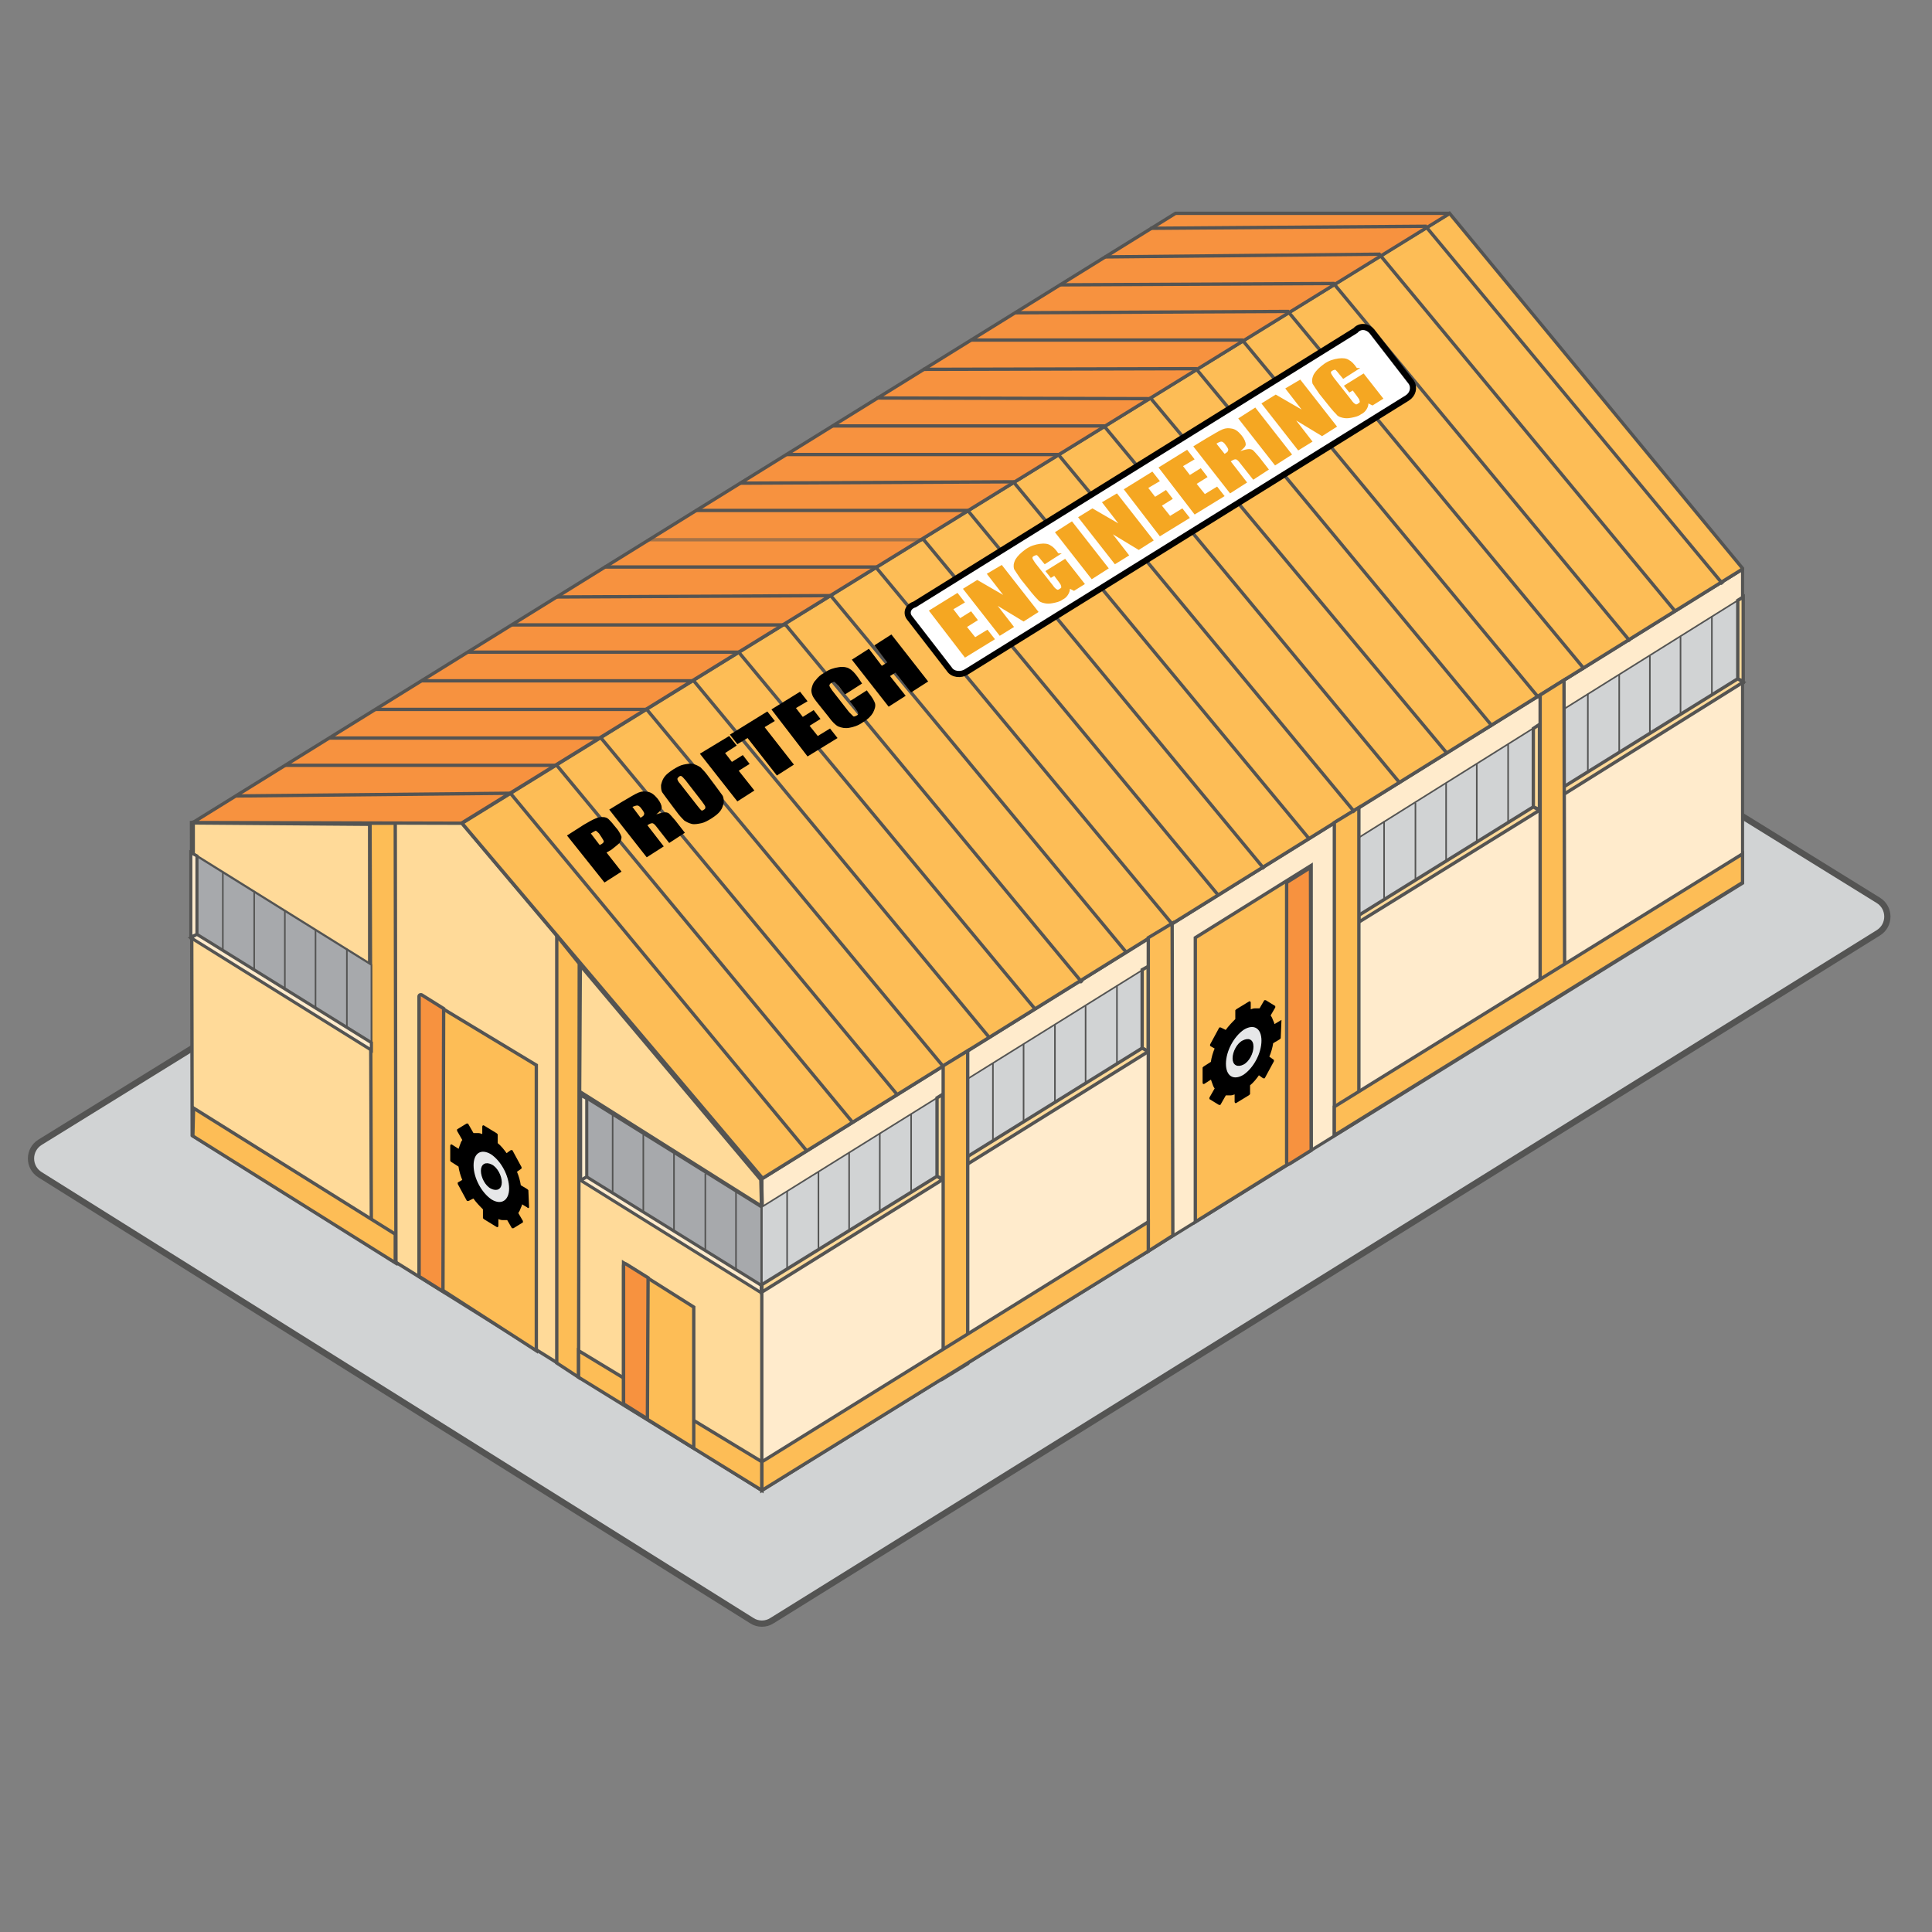 <svg xmlns="http://www.w3.org/2000/svg" viewBox="0 0 283.5 283.5" id="storage"><rect x="0" y="0" width="283.5" height="283.5" fill="#808080" stroke="none"/><path fill="#D1D3D4" stroke="#545453" stroke-width=".917" stroke-miterlimit="10" d="M5.9,172.4l104.4,65.4c0.9,0.6,2.1,0.6,3,0	l162.3-100.9c1.8-1.1,1.8-3.7,0-4.8L171,67.4c-0.9-0.6-2.1-0.6-3,0L5.9,167.6C4.1,168.7,4.1,171.3,5.9,172.4z"/><path fill="#FFDA99" stroke="#545453" stroke-width=".49" stroke-miterlimit="10" d="M111.8,218.7V173c0,0,0,0,0,0l-44.1-52.3	l-39.5,0c0,0-0.1,0-0.1,0l0.1,45.9L111.8,218.7C111.8,218.8,111.8,218.8,111.8,218.7z"/><path fill="#FFEBCC" stroke="#545453" stroke-width=".455" stroke-miterlimit="10" d="M111.8,218.7V173c0,0,0,0,0,0l143.8-89.4	c0,0,0.1,0,0.1,0.1v45.9L111.8,218.7C111.9,218.8,111.8,218.7,111.8,218.7z"/><path fill="none" stroke="#545453" stroke-width=".604" stroke-miterlimit="10" d="M28.3 120.7l26 .2c0 0 0 20.7 0 20.7l-26-16.2L28.3 120.7C28.2 120.7 28.2 120.7 28.3 120.7zM111.8 177.1l-26.8-16.9c0 0 .1-18.8.1-18.7l26.6 31.6C111.7 173 111.8 177.1 111.8 177.1z"/><path fill="#FDBD56" stroke="#545453" stroke-width=".49" stroke-miterlimit="10" d="M212.7,31.3l43,52.1c0,0,0,0.1,0,0.1	l-143.8,89.4c0,0,0,0,0,0l-44.1-52.1L212.7,31.3C212.7,31.3,212.7,31.3,212.7,31.3z"/><path fill="#F7923F" stroke="#545453" stroke-width=".49" stroke-miterlimit="10" d="M28.3,120.7l144.2-89.4h40.1	c0,0,0.1,0.1,0,0.1L67.7,120.8C67.7,120.8,28.2,120.7,28.3,120.7z"/><path fill="#FDBD56" stroke="#545453" stroke-width=".49" stroke-miterlimit="10" d="M54.3 120.8L58 120.8 58.1 185.3 54.5 183zM84.9 202.1L81.7 200 81.7 137.3 85 141.4z"/><path fill="#A7A9AC" stroke="#545453" stroke-width=".231" stroke-miterlimit="10" d="M28 125.1L28 137.5 54.5 154.1 54.5 141.6z"/><path fill="#FFEBCC" stroke="#545453" stroke-width=".455" stroke-miterlimit="10" d="M28.9 137.1L28.9 125.6 28 125.1 28 137.5zM54.5 153L28.9 137.1 28 137.6 54.5 154.1z"/><path fill="none" stroke="#545453" stroke-width=".231" stroke-miterlimit="10" d="M32.7 127.9L32.7 139.3M37.3 130.8L37.3 142.2M41.8 133.7L41.8 145M46.3 136.5L46.3 147.9M50.9 139.2L50.9 150.6"/><path fill="#A7A9AC" stroke="#545453" stroke-width=".231" stroke-miterlimit="10" d="M85.2 160.7L85.2 173.2 111.7 189.7 111.7 177.2z"/><path fill="#FFEBCC" stroke="#545453" stroke-width=".455" stroke-miterlimit="10" d="M86.1 172.7L86.1 161.2 85.2 160.7 85.2 173.2z"/><path fill="#FFEBCC" stroke="#545453" stroke-width=".455" stroke-miterlimit="10" d="M111.7 188.6L86.1 172.7 85.2 173.2 111.7 189.7z"/><path fill="none" stroke="#545453" stroke-width=".231" stroke-miterlimit="10" d="M89.9 163.6L89.9 174.9M94.4 166.5L94.4 177.8M98.9 169.3L98.9 180.7M103.5 172.2L103.5 183.5M108 174.9L108 186.2"/><path fill="#D1D3D4" stroke="#545453" stroke-width=".231" stroke-miterlimit="10" d="M138.3 160.6L138.3 173 111.8 189.6 111.8 177.1z"/><path fill="#FFDA99" stroke="#545453" stroke-width=".49" stroke-miterlimit="10" d="M137.5 172.6L137.5 161.1 138.3 160.6 138.3 173zM111.8 188.5L137.5 172.6 138.3 173.1 111.8 189.6z"/><path fill="none" stroke="#545453" stroke-width=".231" stroke-miterlimit="10" d="M133.7 163.4L133.7 174.8M129.1 166.3L129.1 177.7M124.6 169.2L124.6 180.5M120.1 172L120.1 183.4M115.5 174.8L115.5 186.1"/><path fill="#D1D3D4" stroke="#545453" stroke-width=".231" stroke-miterlimit="10" d="M168.5 141.8L168.5 154.3 142 170.8 142 158.3z"/><path fill="#FFDA99" stroke="#545453" stroke-width=".49" stroke-miterlimit="10" d="M167.6 153.8L167.6 142.3 168.5 141.8 168.5 154.3z"/><path fill="#FFDA99" stroke="#545453" stroke-width=".49" stroke-miterlimit="10" d="M142 169.7L167.6 153.8 168.5 154.3 142 170.8z"/><path fill="none" stroke="#545453" stroke-width=".231" stroke-miterlimit="10" d="M163.9 144.6L163.9 156M159.3 147.6L159.3 158.9M154.8 150.4L154.8 161.8M150.2 153.2L150.2 164.6M145.7 156L145.7 167.3"/><path fill="#D1D3D4" stroke="#545453" stroke-width=".231" stroke-miterlimit="10" d="M255.8 87.6L255.8 100 229.4 116.6 229.4 104.1z"/><path fill="#FFDA99" stroke="#545453" stroke-width=".49" stroke-miterlimit="10" d="M255 99.6L255 88.1 255.8 87.6 255.8 100zM229.4 115.5L255 99.6 255.8 100.1 229.4 116.6z"/><path fill="none" stroke="#545453" stroke-width=".231" stroke-miterlimit="10" d="M251.2 90.4L251.2 101.8M246.6 93.4L246.6 104.7M242.1 96.2L242.1 107.5M237.6 99L237.6 110.4M233 101.8L233 113.1"/><path fill="#D1D3D4" stroke="#545453" stroke-width=".231" stroke-miterlimit="10" d="M225.9 106.3L225.9 118.8 199.4 135.3 199.4 122.9z"/><path fill="#FFDA99" stroke="#545453" stroke-width=".49" stroke-miterlimit="10" d="M225 118.4L225 106.9 225.9 106.3 225.9 118.8zM199.4 134.3L225 118.4 225.9 118.9 199.4 135.3z"/><path fill="none" stroke="#545453" stroke-width=".231" stroke-miterlimit="10" d="M221.3 109.2L221.3 120.6M216.7 112.1L216.7 123.5M212.2 114.9L212.2 126.3M207.7 117.8L207.7 129.2M203.1 120.5L203.1 131.9"/><path fill="#FDBD56" stroke="#545453" stroke-width=".49" stroke-miterlimit="10" d="M138.4 156.4L142 154.2 142 200.1 138.4 202.3zM168.5 137.6L172 135.5 172.1 181.3 168.5 183.6zM195.8 120.7L199.4 118.5 199.4 164.4 195.8 166.6zM226 102L229.5 99.8 229.6 145.7 226 147.9zM61.5 187.1v-40.8c0-.2.2-.2.3-.2l16.9 10.2v41.9L61.5 187.1zM175.4 137.6L175.4 179.3 192.4 168.7 192.4 127zM28.4 162.6L58 181.1 58 185.3 28.3 166.7zM84.9 198.2L111.8 214.5 111.8 218.7 84.9 202.1z"/><path fill="#FDBD56" stroke="#545453" stroke-width=".49" stroke-miterlimit="10" d="M168.5 179.3L111.8 214.5 111.8 218.7 168.5 183.6zM255.7 125.3L195.8 162.4 195.8 166.6 255.7 129.5z"/><path fill="#F7923F" stroke="#545453" stroke-width=".49" stroke-miterlimit="10" d="M65 189.5l-3.5-2.2v-41.1c0-.2.2-.3.4-.2l3.2 2L65 189.5zM192.3 127.3l-3.5 2.2v41.1c0 .2.2.3.4.2l3.2-2L192.3 127.3z"/><path fill="#FDBD56" stroke="#545453" stroke-width=".49" stroke-miterlimit="10" d="M91.5 206.1L91.5 185.3 101.8 191.8 101.8 212.5z"/><path fill="#F7923F" stroke="#545453" stroke-width=".49" stroke-miterlimit="10" d="M95,208.2l-3.5-2.2v-20.3	c0-0.2,0.2-0.3,0.4-0.2l3.2,2L95,208.2z"/><path fill="none" stroke="#545453" stroke-width=".49" stroke-miterlimit="10" d="M118.4 168.9L74.9 116.4 34.6 116.8"/><path fill="none" stroke="#545453" stroke-width=".49" stroke-miterlimit="10" d="M55.1 104.1L94.9 104.1 138.5 156.6"/><path fill="none" stroke="#545453" stroke-width=".49" stroke-miterlimit="10" d="M48.3 108.3L88.2 108.3 131.8 160.8"/><path fill="none" stroke="#545453" stroke-width=".49" stroke-miterlimit="10" d="M41.8 112.3L81.7 112.3 125.2 164.8M81.7 87.6L121.9 87.4 165.4 139.9"/><path fill="none" stroke="#545453" stroke-width=".49" stroke-miterlimit="10" d="M75.1 91.7L115.3 91.7 158.8 144.2"/><path fill="none" stroke="#545453" stroke-width=".49" stroke-miterlimit="10" d="M68.6 95.7L108.4 95.7 152 148.2"/><path fill="none" stroke="#545453" stroke-width=".49" stroke-miterlimit="10" d="M61.8 99.9L101.8 99.9 145.3 152.4M102.1 74.9L142 74.9 185.5 127.5M135.3 78.9L178.8 131.4"/><path fill="none" stroke="#545453" stroke-width=".49" stroke-miterlimit="10" d="M88.7 83.2L128.5 83.2 172.1 135.7M122.1 62.5L162 62.5 205.5 115"/><path fill="none" stroke="#545453" stroke-width=".49" stroke-miterlimit="10" d="M115.4 66.7L155.3 66.7 198.8 119.2"/><path fill="none" stroke="#545453" stroke-width=".49" stroke-miterlimit="10" d="M108.5 70.9L148.7 70.7 192.2 123.2M135.4 54.2L175.5 54.1 219 106.6"/><path fill="none" stroke="#545453" stroke-width=".49" stroke-miterlimit="10" d="M128.6 58.4L168.9 58.5 212.3 110.5M155.5 41.8L195.7 41.6 239.2 94.1"/><path fill="none" stroke="#545453" stroke-width=".49" stroke-miterlimit="10" d="M148.9 45.9L189 45.7 232.5 98.2"/><path fill="none" stroke="#545453" stroke-width=".49" stroke-miterlimit="10" d="M142.4 49.9L182.3 49.9 225.8 102.4"/><path fill="none" stroke="#545453" stroke-width=".49" stroke-miterlimit="10" d="M162.1 37.7L202.4 37.3 245.9 89.8"/><path fill="none" stroke="#545453" stroke-width=".49" stroke-miterlimit="10" d="M168.8 33.5L209.2 33.2 252.8 85.7"/><path opacity=".5" fill="none" stroke="#545453" stroke-width=".49" stroke-miterlimit="10" d="M95.2 79.2L135.6 79.2"/><path stroke="#000" stroke-width=".266" stroke-miterlimit="10" d="M187.9,149.9l-1,0.6c0-0.3-0.1-0.5-0.2-0.7	c-0.1-0.3-0.2-0.5-0.4-0.8l0.7-1.2c0,0,0-0.1,0-0.1l-1.3-0.8c0,0-0.1,0-0.1,0l-0.7,1.2c-0.3,0-0.5,0-0.8,0c-0.2,0-0.4,0.1-0.7,0.2	v-1.2c0,0,0-0.1-0.1,0l-1.8,1.1c0,0-0.1,0.1-0.1,0.1v1.3c-0.5,0.5-1,1-1.5,1.7l-0.8-0.4c0,0-0.1,0-0.1,0l-1.3,2.4c0,0,0,0.1,0,0.1	l0.7,0.4c-0.3,0.7-0.5,1.4-0.6,2.1l-1.1,0.7c0,0-0.1,0.1-0.1,0.1v2.2c0,0,0,0.1,0.1,0l1.1-0.7c0,0.2,0.1,0.4,0.2,0.7	c0.1,0.3,0.2,0.6,0.4,0.8l-0.8,1.4c0,0,0,0.1,0,0.1l1.3,0.8c0,0,0.1,0,0.1,0l0.8-1.4c0.2,0,0.5,0,0.8,0c0.2,0,0.4-0.1,0.7-0.2v1.3	c0,0,0,0.1,0.1,0l1.8-1.1c0,0,0.1-0.1,0.1-0.1v-1.3c0.5-0.4,1-1,1.4-1.6l0.7,0.5c0,0,0.1,0,0.1,0l1.3-2.4c0,0,0-0.1,0-0.1l-0.7-0.5	c0.3-0.7,0.5-1.4,0.6-2.1l1-0.6c0,0,0.1-0.1,0.1-0.1L187.9,149.9C187.9,149.9,187.9,149.9,187.9,149.9z"/><path fill="#E6E7E8" stroke="#000" stroke-width=".185" stroke-miterlimit="10" d="M185.2,152.7c0,1.9-1.2,4.1-2.7,5.1	c-1.5,0.9-2.7,0.2-2.7-1.7c0-1.9,1.2-4.1,2.7-5.1C184,150.1,185.2,150.8,185.2,152.7z"/><path stroke="#000" stroke-width=".266" stroke-miterlimit="10" d="M183.8 153.6c0 .9-.6 2.1-1.4 2.5s-1.4.1-1.4-.8c0-.9.6-2.1 1.4-2.5S183.8 152.6 183.8 153.6zM77.5 177.1l-1-.6c0 .3-.1.5-.2.7-.1.3-.2.5-.4.8l.7 1.2c0 0 0 .1 0 .1l-1.3.8c0 0-.1 0-.1 0l-.7-1.2c-.3 0-.5 0-.8 0-.2 0-.4-.1-.7-.2v1.2c0 0 0 .1-.1 0l-1.8-1.1c0 0-.1-.1-.1-.1v-1.3c-.5-.5-1-1-1.5-1.7l-.8.4c0 0-.1 0-.1 0l-1.3-2.4c0 0 0-.1 0-.1l.7-.4c-.3-.7-.5-1.4-.6-2.1l-1.1-.7c0 0-.1-.1-.1-.1v-2.2c0 0 0-.1.1 0l1.1.7c0-.2.1-.4.2-.7.1-.3.2-.6.4-.8l-.8-1.4c0 0 0-.1 0-.1l1.3-.8c0 0 .1 0 .1 0l.8 1.4c.2 0 .5 0 .8 0 .2 0 .4.1.7.2v-1.3c0 0 0-.1.1 0l1.8 1.1c0 0 .1.1.1.1v1.3c.5.4 1 1 1.4 1.6l.7-.5c0 0 .1 0 .1 0l1.3 2.4c0 0 0 .1 0 .1l-.7.5c.3.7.5 1.4.6 2.1l1 .6c0 0 .1.1.1.1L77.5 177.1C77.5 177.1 77.5 177.2 77.5 177.1z"/><path fill="#E6E7E8" stroke="#000" stroke-width=".185" stroke-miterlimit="10" d="M74.8,174.4c0-1.9-1.2-4.1-2.7-5.1	c-1.5-0.9-2.7-0.2-2.7,1.7c0,1.9,1.2,4.1,2.7,5.1C73.6,177,74.8,176.2,74.8,174.4z"/><path stroke="#000" stroke-width=".266" stroke-miterlimit="10" d="M73.5,173.5c0-0.9-0.6-2.1-1.4-2.5s-1.4-0.1-1.4,0.8	s0.6,2.1,1.4,2.5S73.5,174.4,73.5,173.5z"/><path d="M83.2 122.6l2.5-1.6c.7-.4 1.2-.7 1.7-.9.4-.2.8-.2 1.1-.2.3 0 .6.1.8.3.2.2.5.5.8.9l.5.6c.3.4.5.8.6 1.1 0 .3-.1.6-.3.9-.3.3-.7.6-1.2 1l-.7.4 2.2 2.8-2.5 1.6L83.2 122.6zM86.7 122.3L88 124c.1 0 .1-.1.2-.1.2-.1.4-.3.4-.4 0-.1-.1-.3-.3-.6l-.4-.6c-.2-.2-.4-.4-.5-.4C87.2 122 87 122.1 86.7 122.3zM89.4 118.8l1.8-1.1c1.2-.7 2-1.2 2.5-1.4.5-.2.9-.2 1.4-.1.5.1.9.4 1.4 1 .4.5.6 1 .6 1.3 0 .3-.3.6-.8 1 .6-.2 1-.3 1.3-.3.3 0 .5.1.6.2.1.1.4.4.9 1l1.4 1.8-2.3 1.5-1.8-2.3c-.3-.4-.5-.6-.7-.6-.2 0-.4.1-.7.3l2.4 3.1-2.5 1.6L89.4 118.8zM92.8 118.4L94 120c.3-.2.5-.3.5-.5.1-.1 0-.3-.2-.6l-.3-.4c-.2-.2-.3-.3-.5-.3C93.3 118.2 93.1 118.3 92.8 118.4zM104.9 115.2c.5.7.9 1.2 1.1 1.5.2.3.2.7.2 1.1-.1.4-.2.8-.5 1.2-.3.4-.7.7-1.3 1.1-.5.3-1 .6-1.5.7s-1 .2-1.4.1c-.4-.1-.8-.3-1.1-.5-.3-.3-.7-.7-1.2-1.4l-.9-1.2c-.5-.7-.9-1.2-1.1-1.5-.2-.3-.2-.7-.2-1.1.1-.4.2-.8.5-1.2.3-.4.7-.7 1.3-1.1.5-.3 1-.6 1.5-.7.5-.1 1-.2 1.4-.1.4.1.8.3 1.1.5.3.3.7.7 1.2 1.4L104.9 115.2zM100.6 114.5c-.3-.3-.4-.5-.6-.6-.1-.1-.3 0-.4.1-.1.1-.2.2-.2.3 0 .1.1.4.4.7l2.5 3.2c.3.4.5.6.6.7.1.1.3 0 .4-.1.2-.1.2-.2.2-.4 0-.1-.2-.4-.5-.8L100.6 114.5zM102.7 110.6l4.3-2.6 1.1 1.4-1.7 1.1 1 1.3 1.6-1 1 1.3-1.6 1 2.3 2.9-2.5 1.6L102.7 110.6zM112.6 104.4l1.1 1.4-1.5.9 4.3 5.5-2.5 1.6-4.3-5.5-1.5.9-1.1-1.4L112.6 104.4zM113.2 104.1l4.2-2.6 1.1 1.4-1.7 1 1 1.3 1.6-1 1 1.3-1.6 1 1.2 1.5 1.8-1.1 1.1 1.4-4.4 2.7L113.2 104.1zM126.5 100.3l-2.5 1.6-.9-1.2c-.3-.3-.5-.5-.6-.6-.1-.1-.3 0-.5.1-.2.1-.3.3-.3.4 0 .1.2.4.4.7l2.5 3.2c.3.3.5.5.6.6.1.1.3 0 .5-.1.2-.1.3-.2.2-.4 0-.1-.2-.4-.5-.8l-.7-.9 2.5-1.6.2.3c.6.7.9 1.3 1 1.6.1.4 0 .8-.3 1.4-.3.5-.8 1-1.5 1.4-.7.5-1.4.7-2 .8-.6.1-1.1 0-1.6-.2-.4-.2-.9-.7-1.4-1.4l-1.6-2c-.4-.5-.7-.9-.8-1.2-.1-.3-.2-.6-.1-1 .1-.4.2-.8.6-1.2.3-.4.7-.8 1.3-1.1.7-.5 1.4-.7 2.1-.8.6-.1 1.2 0 1.5.2.4.2.8.6 1.3 1.3L126.5 100.3zM130.8 93.1l5.4 6.9-2.5 1.6-2.3-2.9-.8.5 2.3 2.9-2.5 1.6-5.4-6.9 2.5-1.6 1.9 2.5.8-.5-1.9-2.5L130.8 93.1z"/><path fill="#FFF" stroke="#000" stroke-width=".899" stroke-miterlimit="10" d="M206.5,58.4l-64.7,40.2	c-0.8,0.5-2,0.4-2.5-0.4l-5.8-7.5c-0.6-0.7-0.3-1.7,0.7-2l64.7-40.2c0.7-0.8,1.8-0.6,2.4,0.1l5.8,7.5	C207.6,56.9,207.3,57.9,206.5,58.4z"/><g fill="#F5A722"><path d="M136.3 89.6l4.2-2.6 1.1 1.4-1.7 1 1 1.3 1.6-1 1 1.3-1.6 1 1.2 1.5 1.8-1.1 1.1 1.4-4.4 2.7L136.3 89.6zM147 82.9l5.4 6.9-2.2 1.4-3.8-2.3 2.4 3.1-2.1 1.3-5.4-6.9 2.1-1.3 3.8 2.2-2.4-3.1L147 82.9zM155.8 81.2l-2.5 1.6-.5-.6c-.3-.4-.5-.6-.6-.7-.1-.1-.3 0-.5.1-.2.1-.2.2-.2.3 0 .1.2.4.4.7l2.6 3.3c.2.3.4.5.6.6.1.1.3 0 .4-.1.2-.1.3-.2.2-.4 0-.2-.2-.4-.4-.7l-.6-.8-.5.3-.8-1 2.9-1.8 2.9 3.7-1.6 1-.6-.3c0 .3-.1.6-.3.9-.2.3-.4.5-.8.7-.4.3-.9.4-1.4.5-.5.1-.9.1-1.3 0-.4-.1-.7-.2-.9-.5-.2-.2-.5-.5-.9-1l-1.6-2c-.5-.7-.8-1.2-1-1.5-.1-.4-.1-.8.2-1.4.3-.5.8-1 1.5-1.5.7-.5 1.4-.7 2.1-.8.7-.1 1.2 0 1.5.2.4.2.8.6 1.2 1.2L155.8 81.2zM157.3 76.5l5.4 6.9-2.5 1.6-5.4-6.9L157.3 76.5zM163.9 72.4l5.4 6.9-2.2 1.4-3.8-2.3 2.4 3.1-2.1 1.3-5.4-6.9 2.1-1.3 3.8 2.2-2.4-3.1L163.9 72.4zM164.9 71.8l4.2-2.6 1.1 1.4-1.7 1 1 1.3 1.6-1 1 1.3-1.6 1 1.2 1.5 1.8-1.1 1.1 1.4-4.4 2.7L164.9 71.8zM170 68.6l4.2-2.6 1.1 1.4-1.7 1 1 1.3 1.6-1 1 1.3-1.6 1 1.2 1.5 1.8-1.1 1.1 1.4-4.4 2.7L170 68.6zM175.1 65.5l1.8-1.1c1.2-.7 2-1.2 2.5-1.4.5-.2.9-.2 1.4-.1.5.1.9.4 1.4 1 .4.5.6 1 .6 1.3 0 .3-.3.6-.8 1 .6-.2 1-.3 1.3-.3.3 0 .5.1.6.2.1.1.4.4.9 1l1.4 1.8-2.3 1.5L182 68c-.3-.4-.5-.6-.7-.6-.2 0-.4.1-.7.3l2.4 3.1-2.5 1.6L175.1 65.5zM178.5 65.1l1.2 1.5c.3-.2.5-.3.5-.5.1-.1 0-.3-.2-.6l-.3-.4c-.2-.2-.3-.3-.5-.3C179.1 64.8 178.8 64.9 178.5 65.1zM184.2 59.8l5.4 6.9-2.5 1.6-5.4-6.9L184.2 59.8zM190.8 55.7l5.4 6.9L194 64l-3.8-2.3 2.4 3.1-2.1 1.3-5.4-6.9 2.1-1.3 3.8 2.2-2.4-3.1L190.8 55.7zM199.6 54l-2.5 1.6-.5-.6c-.3-.4-.5-.6-.6-.7-.1-.1-.3 0-.5.1-.2.1-.2.2-.2.3 0 .1.2.4.4.7l2.6 3.3c.2.3.4.5.6.6.1.1.3 0 .4-.1.2-.1.3-.2.2-.4 0-.2-.2-.4-.4-.7l-.6-.8-.5.3-.8-1 2.9-1.8 2.9 3.7-1.6 1-.6-.3c0 .3-.1.6-.3.9-.2.3-.4.5-.8.7-.4.3-.9.4-1.4.5-.5.1-.9.1-1.3 0-.4-.1-.7-.2-.9-.5-.2-.2-.5-.5-.9-1l-1.6-2c-.5-.7-.8-1.2-1-1.5-.1-.4-.1-.8.2-1.4.3-.5.8-1 1.5-1.5.7-.5 1.4-.7 2.1-.8.7-.1 1.2 0 1.5.2.4.2.8.6 1.2 1.2L199.6 54z"/></g></svg>